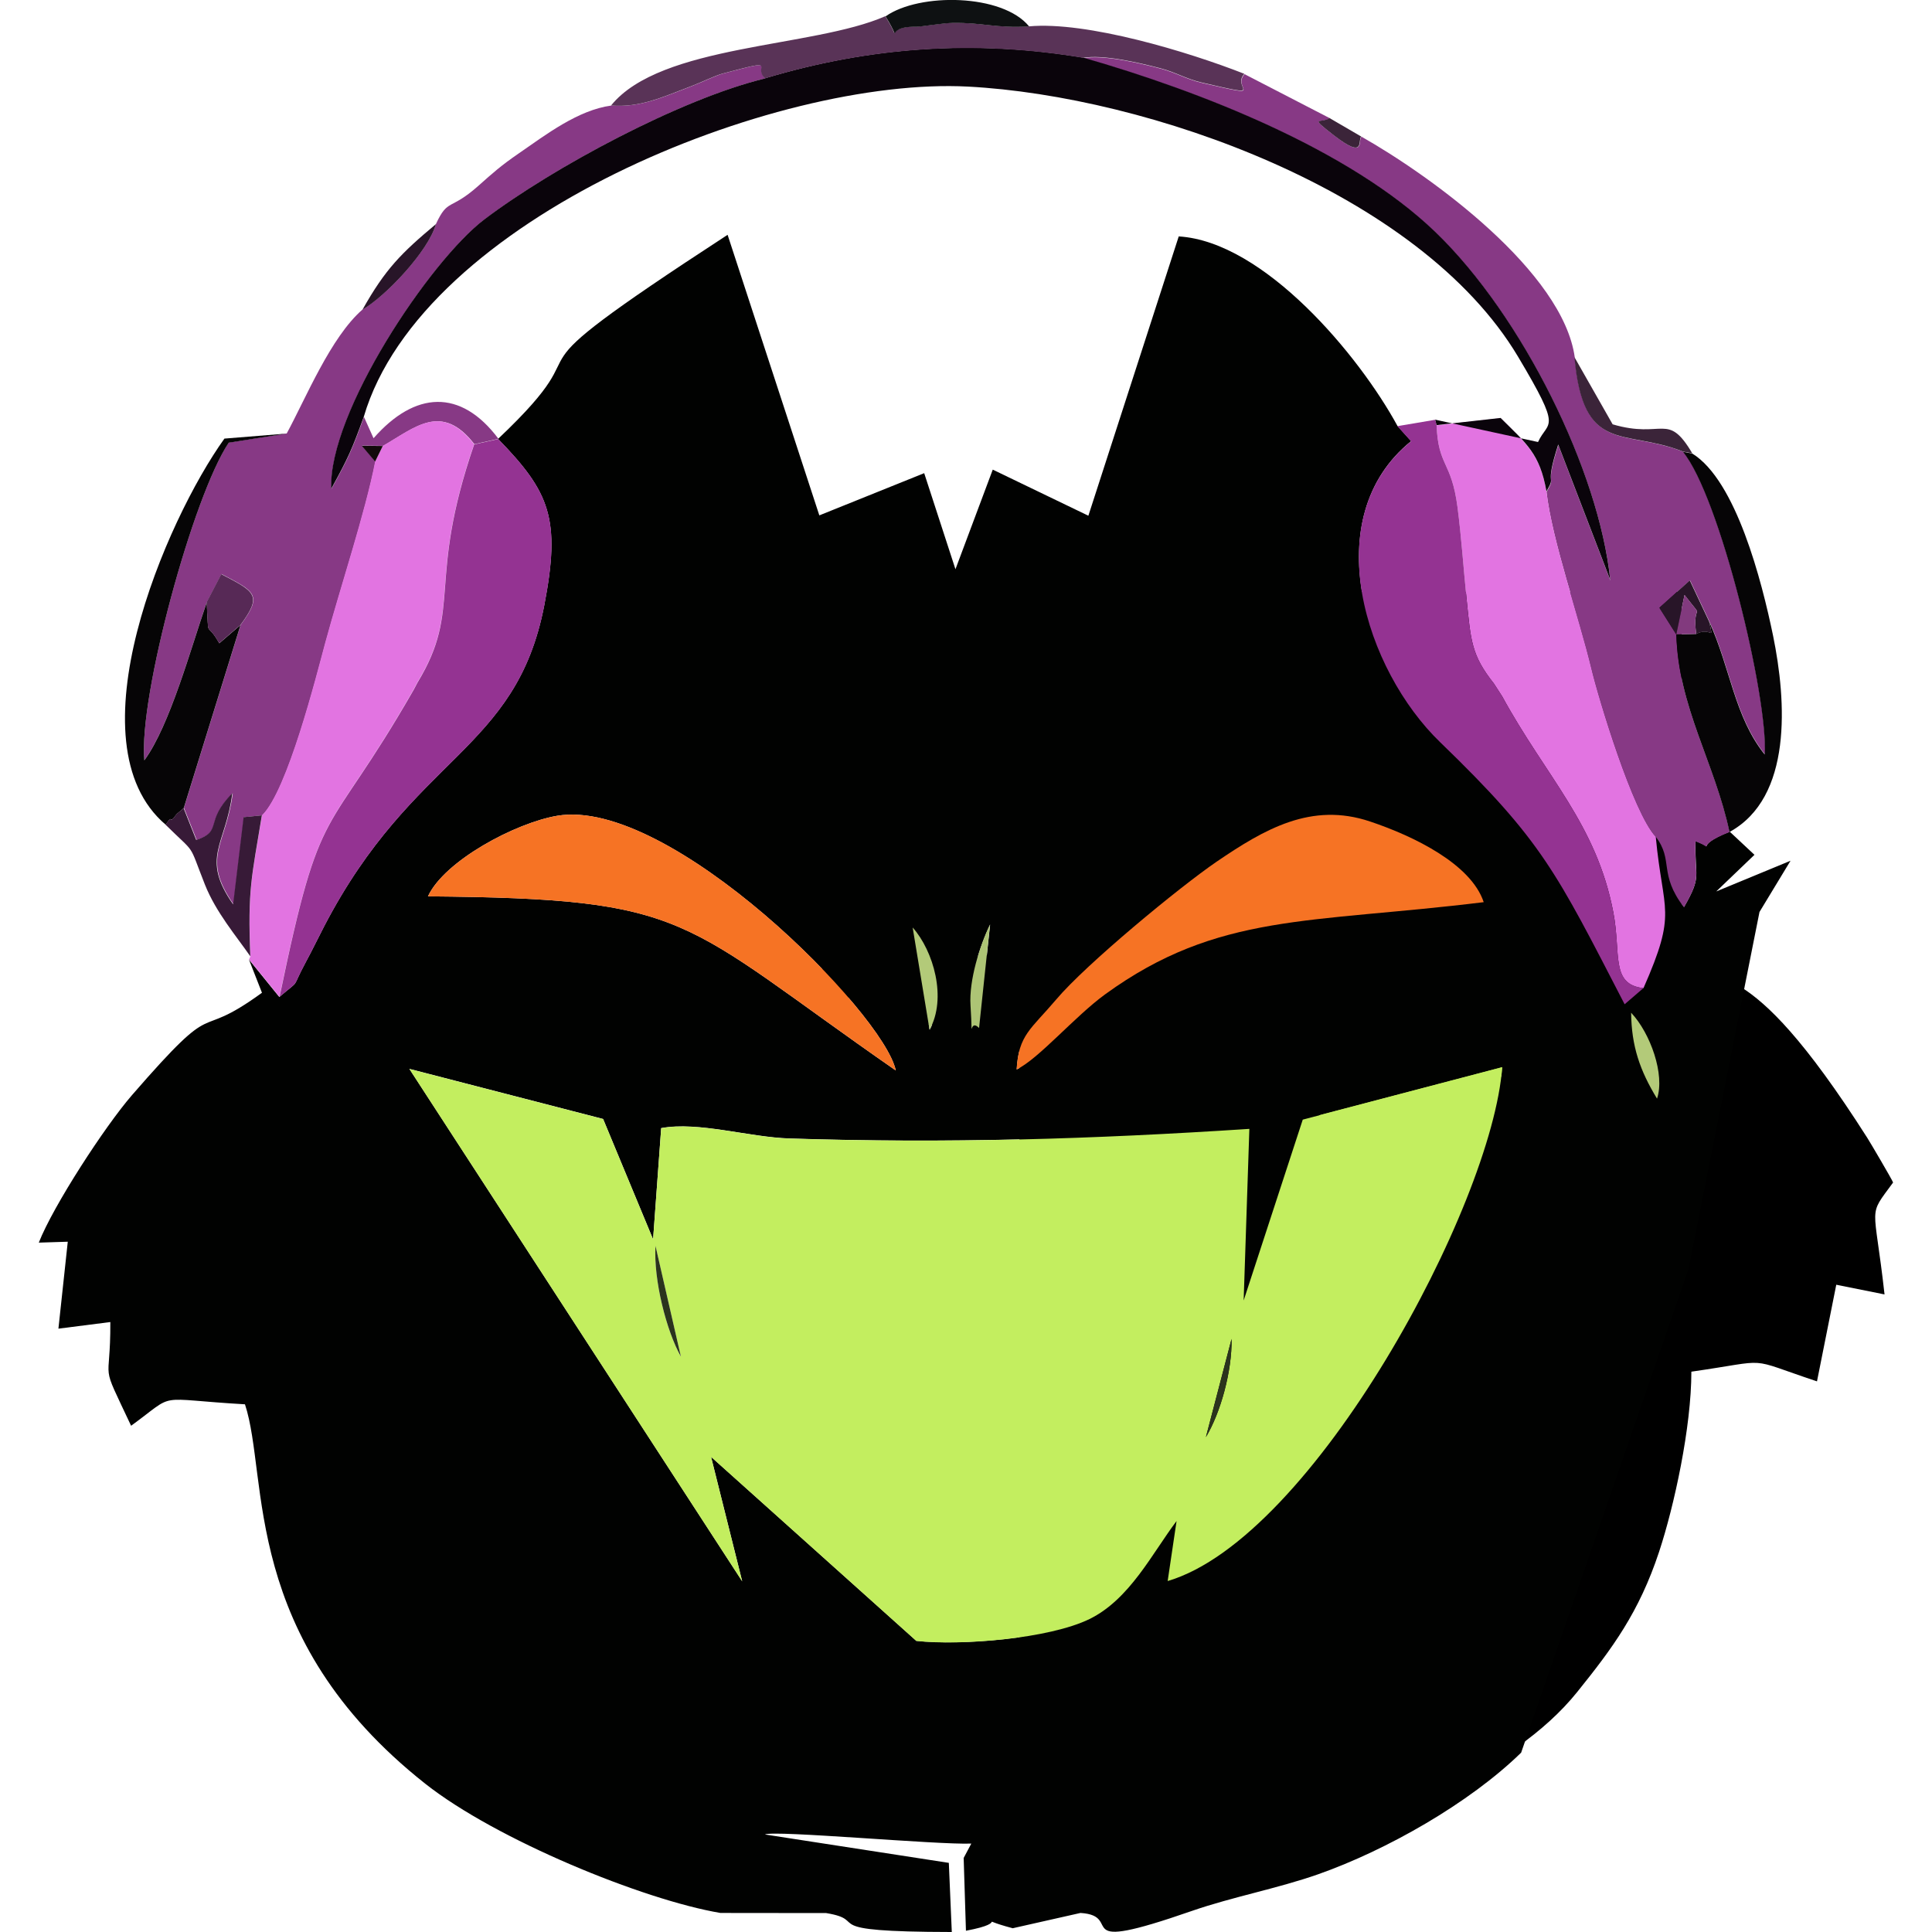 <?xml version="1.0" encoding="UTF-8"?>
<!DOCTYPE svg PUBLIC "-//W3C//DTD SVG 1.1//EN" "http://www.w3.org/Graphics/SVG/1.1/DTD/svg11.dtd">
<!-- Creator: CorelDRAW -->
<svg xmlns="http://www.w3.org/2000/svg" xml:space="preserve" width="16.933mm" height="16.933mm" style="shape-rendering:geometricPrecision; text-rendering:geometricPrecision; image-rendering:optimizeQuality; fill-rule:evenodd; clip-rule:evenodd"
viewBox="0 0 16.933 16.933"
 xmlns:xlink="http://www.w3.org/1999/xlink">
 <defs>
  <style type="text/css">
   <![CDATA[
    .fil0 {fill:black}
    .fil3 {fill:#010201}
    .fil2 {fill:#060506}
    .fil7 {fill:#0A040B}
    .fil20 {fill:#0E1112}
    .fil18 {fill:#120A0B}
    .fil13 {fill:#281528}
    .fil16 {fill:#2B331D}
    .fil10 {fill:#371A37}
    .fil12 {fill:#3B2439}
    .fil11 {fill:#572956}
    .fil19 {fill:#593357}
    .fil17 {fill:#823A7E}
    .fil5 {fill:#873985}
    .fil8 {fill:#943392}
    .fil15 {fill:#ADC475}
    .fil14 {fill:#B3CA79}
    .fil1 {fill:#C2ED5E}
    .fil4 {fill:#C3EE5F}
    .fil6 {fill:#E274E1}
    .fil9 {fill:#F67324}
   ]]>
  </style>
 </defs>
 <g id="Capa_x0020_1">
  <path class="fil0" d="M13.399 9.062c-1.067,0.232 -1.601,0.185 -1.834,0.715 -0.297,0.676 -0.2,1.51 -0.165,2.365l1.999 -3.08zm1.341 -3.874l-5.805 0 0 9.765 2.418 0 0 1.302c0.773,-0.324 1.899,-0.714 2.47,-1.425 0.309,-0.384 0.542,-0.697 0.718,-1.229 0.133,-0.403 0.283,-1.092 0.283,-1.579 0.721,-0.103 0.459,-0.129 1.101,0.085l0.169 -0.847 0.423 0.085c-0.091,-0.817 -0.152,-0.67 0.075,-0.981 -0.009,-0.026 -0.204,-0.357 -0.226,-0.391 -1.111,-1.744 -1.291,-1.217 -1.627,-1.676l0 0 0 -3.108z"/>
  <path class="fil1" d="M11.4 12.142c-0.035,-0.854 -0.132,-1.688 0.165,-2.365 0.233,-0.53 0.766,-0.483 1.834,-0.715l-1.999 3.08z"/>
  <path class="fil2" d="M8.893 9.273c-0.283,-0.602 -0.179,-0.327 -0.182,-0.909l-0.455 0.058 0.082 -0.762 -0.254 0.008 -0.947 0.602 0.456 0.003 -0.453 0.254 0.263 0.227 0.519 -0.191 -0.348 0.313c0.356,0.195 0.322,0.03 0.658,0.123 0.237,0.066 0.317,0.191 0.661,0.273z"/>
  <path class="fil3" d="M10.234 13.856l0.078 -0.526c-0.214,0.283 -0.41,0.687 -0.763,0.859 -0.353,0.173 -1.128,0.235 -1.518,0.192l-1.799 -1.613 0.273 1.091 -2.917 -4.491 1.698 0.439 0.438 1.055 0.071 -0.975c0.328,-0.06 0.768,0.08 1.126,0.091 1.386,0.045 2.65,0.005 4.029,-0.085l-0.05 1.504 0.518 -1.585 1.748 -0.459c-0.087,1.208 -1.659,4.128 -2.932,4.503zm4.063 -4.98c0.168,0.18 0.298,0.543 0.227,0.753 -0.15,-0.247 -0.224,-0.46 -0.227,-0.753zm-6.297 -0.747c0.183,0.206 0.302,0.62 0.148,0.896l-0.148 -0.896zm0.582 0.881c-0.095,-0.099 -0.051,0.18 -0.075,-0.198 -0.014,-0.22 0.08,-0.522 0.171,-0.709l-0.096 0.907zm0.329 0.363c0.018,-0.304 0.124,-0.35 0.348,-0.614 0.261,-0.308 1.08,-0.984 1.404,-1.206 0.419,-0.287 0.831,-0.526 1.346,-0.353 0.385,0.129 0.884,0.373 0.996,0.707 -1.526,0.188 -2.328,0.09 -3.317,0.807 -0.266,0.193 -0.587,0.571 -0.777,0.659zm-5.16 -1.517c0.143,-0.31 0.764,-0.643 1.132,-0.706 0.99,-0.168 2.865,1.732 2.968,2.232 -1.914,-1.329 -1.769,-1.506 -4.1,-1.526zm0.615 -4.008c0.453,0.466 0.55,0.698 0.404,1.457 -0.249,1.29 -1.146,1.306 -1.93,2.815 -0.054,0.104 -0.102,0.205 -0.159,0.31 -0.139,0.258 -0.033,0.138 -0.233,0.308l-0.266 -0.328 0.114 0.291c-0.624,0.454 -0.345,-0.018 -1.139,0.897 -0.237,0.273 -0.69,0.969 -0.817,1.293l0.254 -0.008 -0.082 0.762 0.455 -0.058c0.003,0.582 -0.101,0.307 0.182,0.909 0.41,-0.298 0.187,-0.235 0.998,-0.188 0.212,0.642 -0.046,2.04 1.581,3.326 0.619,0.489 1.909,1.018 2.586,1.132l0.927 0.001c0.399,0.066 -0.13,0.164 1.101,0.166l-0.026 -0.606 -1.612 -0.249c0.082,-0.039 1.513,0.092 1.809,0.08l-0.067 0.126 0.02 0.638c0.42,-0.079 0.045,-0.119 0.41,-0.022l0.594 -0.134c0.398,0.025 -0.135,0.369 0.977,-0.018 0.355,-0.123 0.75,-0.196 1.106,-0.321 0.597,-0.21 1.326,-0.623 1.779,-1.066l1.466 -4.236 0.623 -3.132 0.272 -0.449 -0.651 0.269 0.335 -0.321 -0.217 -0.203c-0.35,0.138 -0.089,0.162 -0.299,0.082 -0.011,0.324 0.061,0.295 -0.101,0.578 -0.226,-0.296 -0.087,-0.409 -0.247,-0.618 0.063,0.673 0.192,0.646 -0.108,1.327l-0.165 0.142c-0.6,-1.162 -0.718,-1.429 -1.617,-2.297 -0.652,-0.63 -1.086,-1.965 -0.255,-2.637l-0.12 -0.133c-0.336,-0.618 -1.168,-1.615 -1.917,-1.661l-0.792 2.448 -0.838 -0.404 -0.327 0.873 -0.274 -0.842 -0.919 0.37 -0.804 -2.459c-2.19,1.427 -0.967,0.799 -2.01,1.787z"/>
  <path class="fil4" d="M10.569 12.596l0.225 -0.861c0.005,0.284 -0.097,0.648 -0.225,0.861zm-4.824 -1.676l0.223 0.972c-0.128,-0.227 -0.241,-0.674 -0.223,-0.972zm4.489 2.937c1.274,-0.375 2.845,-3.294 2.932,-4.503l-1.748 0.459 -0.518 1.585 0.05 -1.504c-1.379,0.09 -2.643,0.129 -4.029,0.085 -0.357,-0.011 -0.798,-0.151 -1.126,-0.091l-0.071 0.975 -0.438 -1.055 -1.698 -0.439 2.917 4.491 -0.273 -1.091 1.799 1.613c0.39,0.043 1.165,-0.019 1.518,-0.192 0.353,-0.173 0.549,-0.576 0.763,-0.859l-0.078 0.526z"/>
  <path class="fil5" d="M5.358 0.925c-0.293,0.04 -0.57,0.253 -0.815,0.422 -0.155,0.107 -0.218,0.164 -0.352,0.283 -0.248,0.22 -0.264,0.105 -0.37,0.333 -0.065,0.236 -0.44,0.632 -0.644,0.75 -0.28,0.244 -0.496,0.777 -0.664,1.086l-0.508 0.08c-0.311,0.464 -0.791,2.223 -0.74,2.784 0.225,-0.306 0.41,-0.991 0.547,-1.384l0.129 -0.248c0.294,0.154 0.365,0.182 0.168,0.446l-0.497 1.603 0.112 0.282c0.237,-0.081 0.064,-0.156 0.316,-0.41 -0.058,0.458 -0.281,0.56 0.007,0.974l0.092 -0.764 0.16 -0.016c0.223,-0.217 0.475,-1.22 0.553,-1.509 0.132,-0.488 0.35,-1.139 0.439,-1.593l-0.117 -0.138 0.184 0.002c0.28,-0.161 0.514,-0.384 0.8,-0.015l0.211 -0.047c-0.332,-0.443 -0.733,-0.418 -1.095,-0.005l-0.084 -0.187c-0.101,0.278 -0.132,0.353 -0.285,0.63 -0.027,-0.667 0.865,-2 1.342,-2.361 0.602,-0.457 1.724,-1.058 2.462,-1.236 -0.118,-0.1 0.145,-0.18 -0.373,-0.042 -0.064,0.017 -0.191,0.079 -0.271,0.109 -0.255,0.097 -0.45,0.19 -0.704,0.171z"/>
  <path class="fil5" d="M13.554 4.309c0.048,0.427 0.286,1.1 0.394,1.551 0.062,0.259 0.364,1.262 0.564,1.474 0.159,0.209 0.021,0.322 0.247,0.618 0.163,-0.283 0.09,-0.255 0.101,-0.578 0.209,0.08 -0.051,0.056 0.299,-0.082 -0.128,-0.604 -0.45,-1.094 -0.466,-1.732l-0.148 -0.234 0.267 -0.24 0.17 0.361c0.186,0.409 0.221,0.833 0.487,1.165 0.03,-0.504 -0.397,-2.264 -0.717,-2.653 -0.519,-0.204 -0.874,0.031 -0.95,-0.827 -0.104,-0.749 -1.25,-1.583 -1.869,-1.934 -0.035,0.025 0.045,0.209 -0.238,-0.009 -0.229,-0.177 -0.118,-0.103 -0.04,-0.153l-0.747 -0.386c-0.117,0.128 0.217,0.213 -0.375,0.076 -0.14,-0.033 -0.228,-0.09 -0.362,-0.125 -0.196,-0.051 -0.505,-0.123 -0.676,-0.091 1.02,0.291 2.334,0.802 3.087,1.529 0.767,0.739 1.435,2.102 1.532,3.049l-0.456 -1.187c-0.128,0.398 -0.01,0.249 -0.103,0.411z"/>
  <path class="fil6" d="M12.591 3.728c0.015,0.363 0.131,0.313 0.183,0.716 0.035,0.268 0.052,0.532 0.079,0.798 0.038,0.379 0.043,0.5 0.24,0.749l0.073 0.113c0.384,0.704 0.827,1.121 0.974,1.893 0.069,0.363 -0.027,0.631 0.264,0.664 0.3,-0.681 0.171,-0.653 0.108,-1.327 -0.2,-0.212 -0.502,-1.214 -0.564,-1.474 -0.108,-0.451 -0.345,-1.124 -0.394,-1.551 -0.059,-0.333 -0.174,-0.417 -0.402,-0.644l-0.562 0.063z"/>
  <path class="fil7" d="M6.707 0.687c-0.738,0.178 -1.86,0.78 -2.462,1.236 -0.476,0.361 -1.369,1.695 -1.342,2.361 0.153,-0.277 0.184,-0.352 0.285,-0.63 0.509,-1.738 3.604,-2.984 5.297,-2.895 1.568,0.083 3.956,0.916 4.821,2.369 0.394,0.661 0.263,0.551 0.174,0.746l-0.902 -0.196 0.012 0.048 0.562 -0.063c0.228,0.227 0.343,0.311 0.402,0.644 0.093,-0.162 -0.025,-0.013 0.103,-0.411l0.456 1.187c-0.097,-0.947 -0.765,-2.31 -1.532,-3.049 -0.754,-0.726 -2.068,-1.237 -3.087,-1.529 -0.955,-0.16 -1.865,-0.096 -2.787,0.18z"/>
  <path class="fil6" d="M3.355 3.909l-0.067 0.135c-0.089,0.454 -0.307,1.105 -0.439,1.593 -0.078,0.289 -0.33,1.292 -0.553,1.509 -0.09,0.548 -0.126,0.651 -0.101,1.236l-0.012 0.027 0.266 0.328c0.37,-1.786 0.397,-1.335 1.175,-2.692l0.035 -0.066c0.398,-0.655 0.078,-0.872 0.496,-2.086 -0.286,-0.369 -0.519,-0.146 -0.8,0.015z"/>
  <path class="fil8" d="M12.247 3.735l0.12 0.133c-0.831,0.672 -0.398,2.007 0.255,2.637 0.898,0.868 1.016,1.135 1.617,2.297l0.165 -0.142c-0.29,-0.033 -0.194,-0.3 -0.264,-0.664 -0.147,-0.772 -0.59,-1.189 -0.974,-1.893l-0.073 -0.113c-0.197,-0.249 -0.202,-0.37 -0.24,-0.749 -0.027,-0.266 -0.044,-0.53 -0.079,-0.798 -0.053,-0.404 -0.169,-0.353 -0.183,-0.716l-0.012 -0.048 -0.331 0.056z"/>
  <path class="fil8" d="M2.449 8.738c0.2,-0.171 0.094,-0.05 0.233,-0.308 0.056,-0.105 0.105,-0.206 0.159,-0.31 0.784,-1.509 1.681,-1.524 1.93,-2.815 0.146,-0.758 0.049,-0.991 -0.404,-1.457l-0.211 0.047c-0.418,1.213 -0.098,1.431 -0.496,2.086l-0.035 0.066c-0.779,1.357 -0.806,0.906 -1.175,2.692z"/>
  <path class="fil9" d="M8.91 9.373c0.19,-0.089 0.511,-0.466 0.777,-0.659 0.989,-0.717 1.791,-0.619 3.317,-0.807 -0.111,-0.334 -0.611,-0.578 -0.996,-0.707 -0.515,-0.173 -0.926,0.067 -1.346,0.353 -0.325,0.222 -1.144,0.898 -1.404,1.206 -0.224,0.264 -0.33,0.31 -0.348,0.614z"/>
  <path class="fil9" d="M3.751 7.856c2.331,0.021 2.186,0.197 4.1,1.526 -0.103,-0.501 -1.978,-2.401 -2.968,-2.232 -0.368,0.063 -0.989,0.395 -1.132,0.706z"/>
  <path class="fil2" d="M14.98 5.447c0.04,0.188 0.021,0.039 -0.114,0.109l-0.174 0.004c0.017,0.637 0.338,1.127 0.466,1.732 0.553,-0.302 0.5,-1.145 0.382,-1.721 -0.099,-0.479 -0.324,-1.359 -0.708,-1.596l-0.082 -0.015c0.321,0.389 0.747,2.149 0.717,2.653 -0.266,-0.332 -0.3,-0.756 -0.487,-1.165z"/>
  <path class="fil2" d="M1.452 7.228c0.014,-0.017 0.037,-0.06 0.047,-0.047 0.011,0.014 0.039,-0.037 0.053,-0.049 0.015,-0.013 0.041,-0.033 0.059,-0.051l0.497 -1.603 -0.186 0.16c-0.12,-0.214 -0.09,-0.007 -0.11,-0.358 -0.137,0.393 -0.322,1.078 -0.547,1.384 -0.051,-0.561 0.429,-2.321 0.74,-2.784l0.508 -0.08 -0.546 0.044c-0.513,0.714 -1.356,2.67 -0.515,3.384z"/>
  <path class="fil10" d="M1.61 7.081c-0.018,0.019 -0.044,0.038 -0.059,0.051 -0.014,0.012 -0.042,0.063 -0.053,0.049 -0.01,-0.013 -0.033,0.029 -0.047,0.047 0.275,0.272 0.194,0.142 0.345,0.525 0.096,0.242 0.274,0.45 0.398,0.629 -0.024,-0.586 0.011,-0.688 0.101,-1.236l-0.16 0.016 -0.092 0.764c-0.288,-0.414 -0.064,-0.516 -0.007,-0.974 -0.251,0.254 -0.078,0.329 -0.316,0.41l-0.112 -0.282z"/>
  <path class="fil11" d="M1.811 5.28c0.02,0.351 -0.01,0.144 0.11,0.358l0.186 -0.16c0.197,-0.264 0.126,-0.292 -0.168,-0.446l-0.129 0.248z"/>
  <path class="fil12" d="M14.75 3.958l0.082 0.015c-0.218,-0.368 -0.254,-0.123 -0.698,-0.254l-0.335 -0.589c0.076,0.859 0.431,0.623 0.95,0.827z"/>
  <path class="fil13" d="M14.692 5.56l0.072 -0.345c0.191,0.248 0.065,0.035 0.102,0.342 0.136,-0.07 0.155,0.079 0.114,-0.109l-0.17 -0.361 -0.267 0.24 0.148 0.234z"/>
  <path class="fil13" d="M3.177 2.714c0.204,-0.118 0.579,-0.514 0.644,-0.75 -0.304,0.254 -0.444,0.394 -0.644,0.75z"/>
  <path class="fil14" d="M8.147 9.025c0.154,-0.276 0.035,-0.69 -0.148,-0.896l0.148 0.896z"/>
  <path class="fil14" d="M14.523 9.629c0.071,-0.21 -0.058,-0.574 -0.227,-0.753 0.003,0.293 0.077,0.507 0.227,0.753z"/>
  <path class="fil15" d="M8.581 9.01l0.096 -0.907c-0.091,0.188 -0.185,0.49 -0.171,0.709 0.024,0.378 -0.021,0.099 0.075,0.198z"/>
  <path class="fil16" d="M5.745 10.919c-0.018,0.298 0.095,0.745 0.223,0.972l-0.223 -0.972z"/>
  <path class="fil17" d="M14.692 5.56l0.174 -0.004c-0.037,-0.306 0.089,-0.093 -0.102,-0.342l-0.072 0.345z"/>
  <path class="fil16" d="M10.569 12.596c0.128,-0.213 0.23,-0.578 0.225,-0.861l-0.225 0.861z"/>
  <polygon class="fil18" points="3.288,4.045 3.355,3.909 3.171,3.907 "/>
  <path class="fil19" d="M5.358 0.925c0.254,0.019 0.449,-0.074 0.704,-0.171 0.08,-0.03 0.207,-0.092 0.271,-0.109 0.518,-0.138 0.255,-0.057 0.373,0.042 0.922,-0.276 1.832,-0.339 2.787,-0.18 0.171,-0.031 0.48,0.04 0.676,0.091 0.135,0.035 0.222,0.092 0.362,0.125 0.592,0.138 0.258,0.052 0.375,-0.076 -0.494,-0.194 -1.381,-0.462 -1.888,-0.416 -0.294,0.017 -0.406,-0.035 -0.671,-0.031 -0.081,0.001 -0.289,0.035 -0.321,0.034 -0.305,-0.007 -0.096,0.182 -0.267,-0.092 -0.632,0.278 -1.966,0.243 -2.403,0.782z"/>
  <path class="fil20" d="M7.761 0.143c0.171,0.275 -0.038,0.085 0.267,0.092 0.032,0.001 0.24,-0.033 0.321,-0.034 0.265,-0.004 0.376,0.048 0.671,0.031 -0.232,-0.287 -0.961,-0.298 -1.258,-0.089z"/>
  <path class="fil12" d="M11.931 1.197l-0.278 -0.162c-0.077,0.05 -0.188,-0.024 0.04,0.153 0.283,0.218 0.203,0.034 0.238,0.009z"/>
 </g>
</svg>
